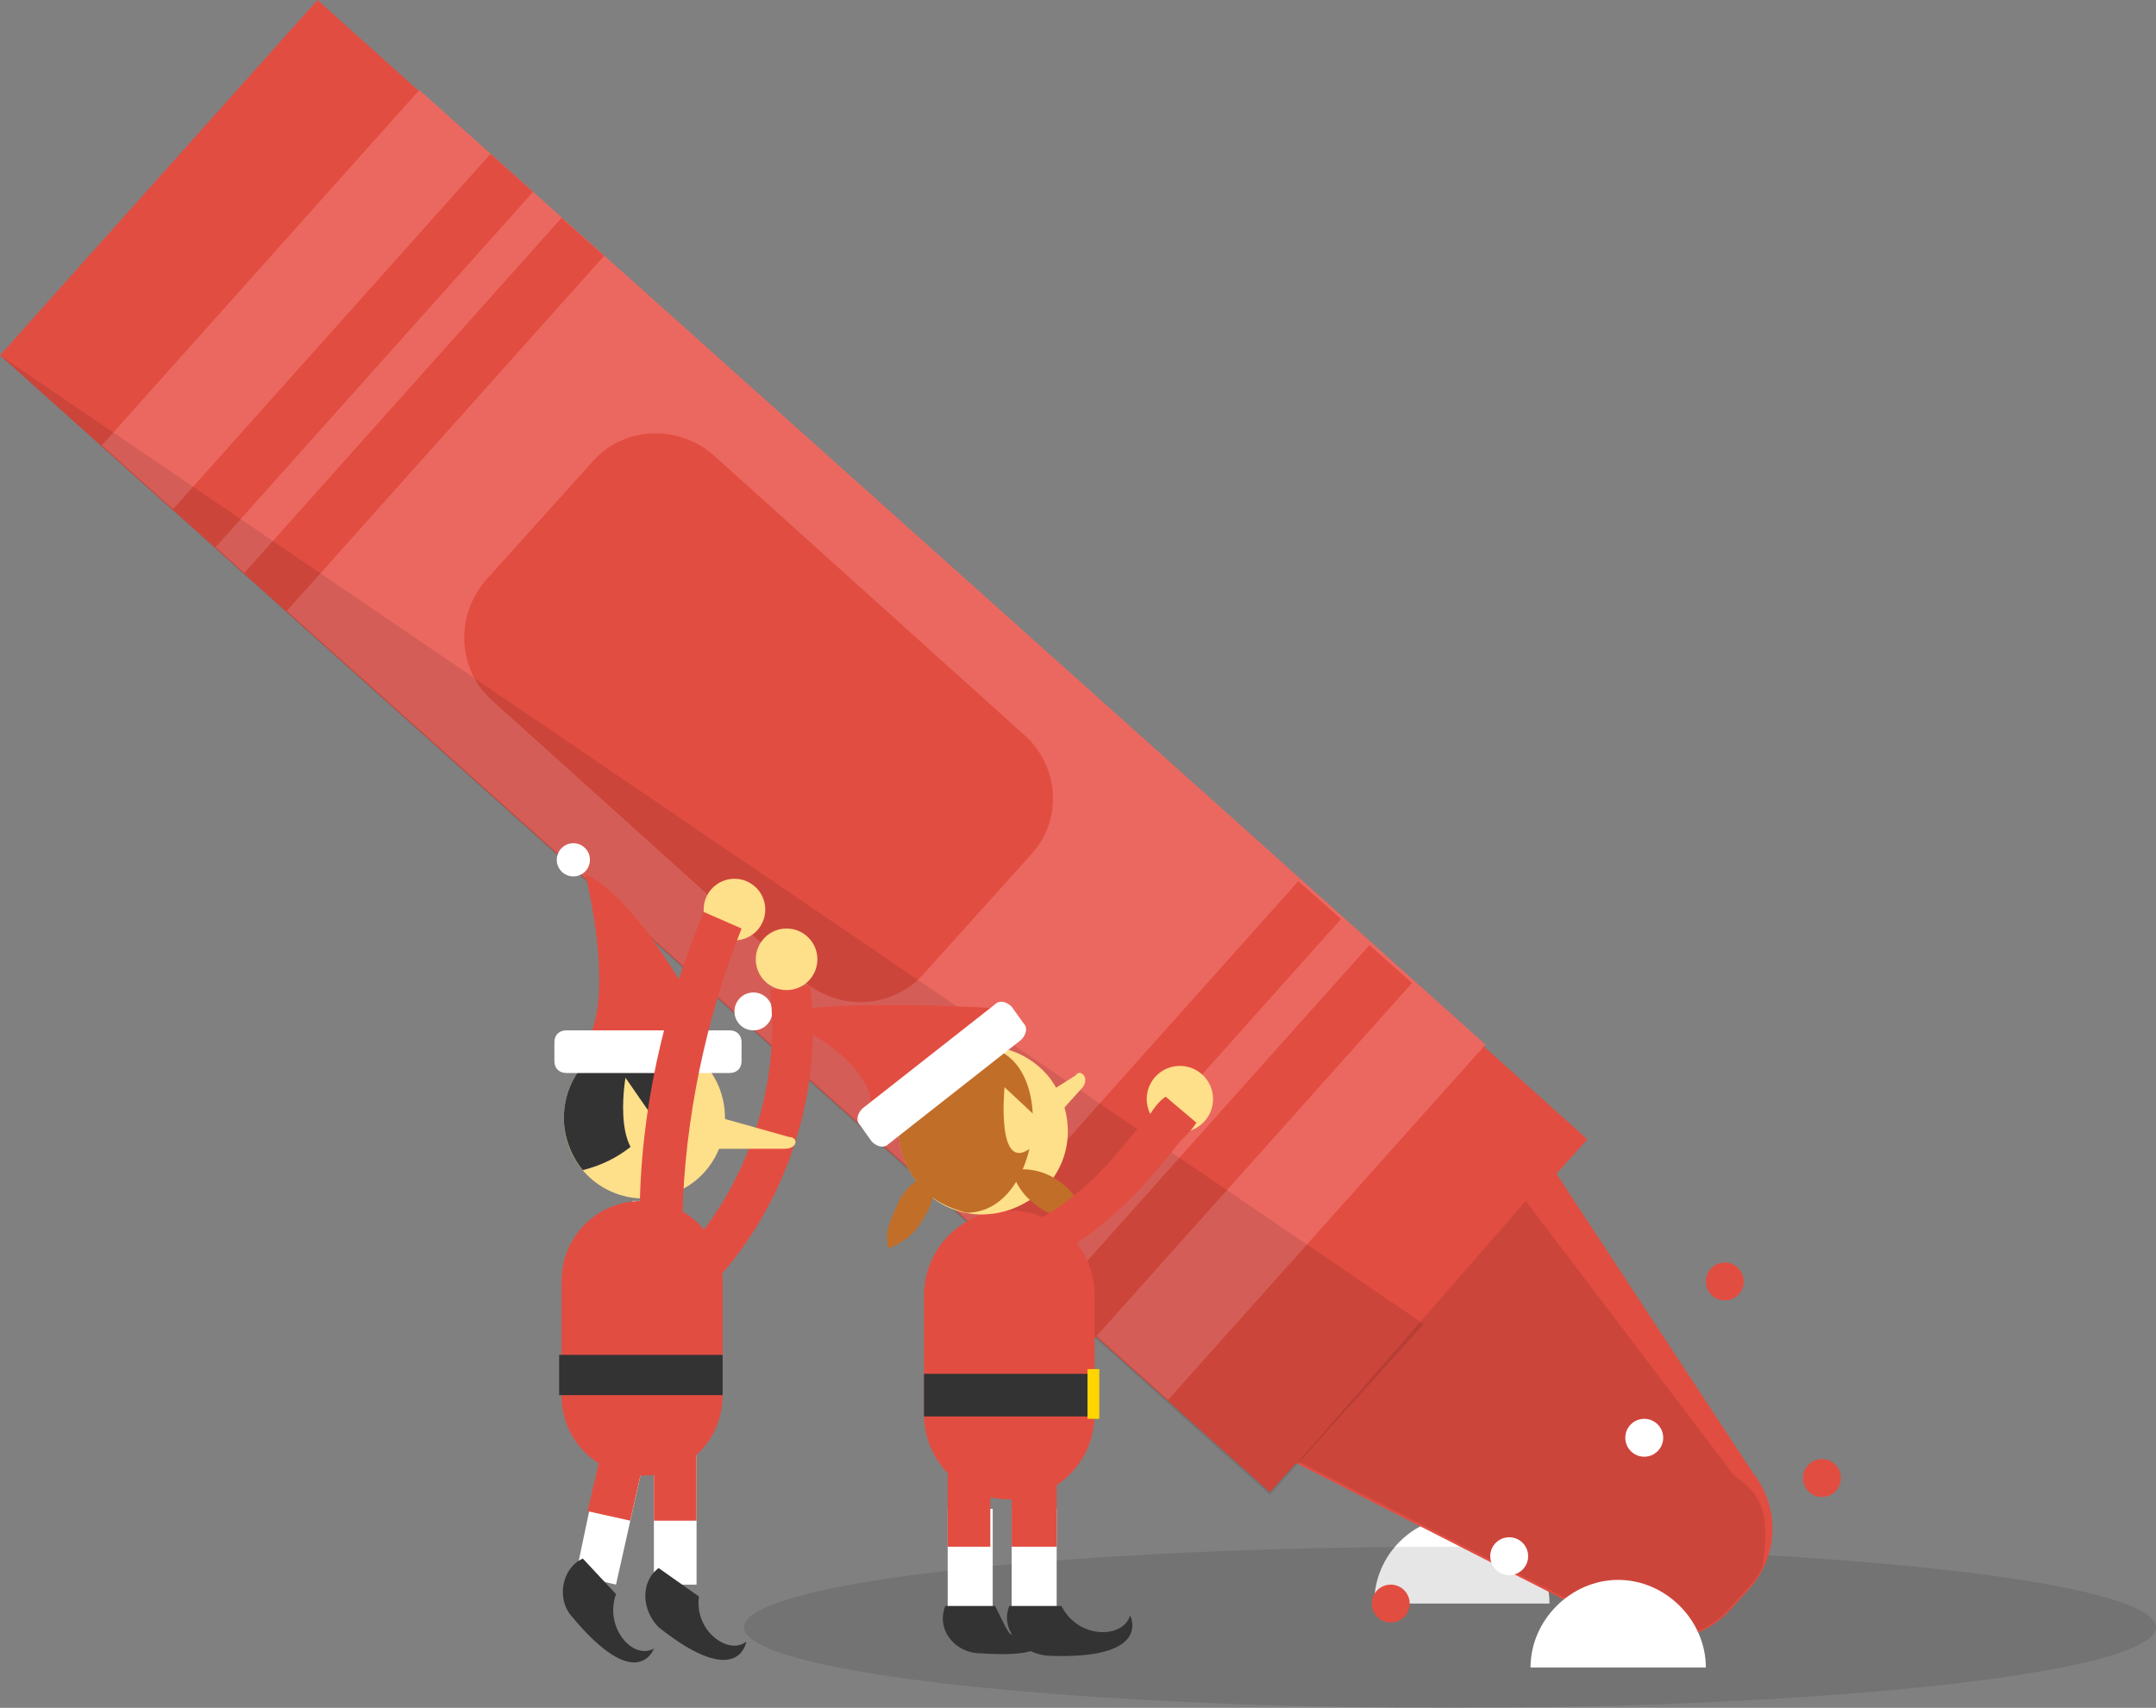 <svg id="Layer_1" xmlns="http://www.w3.org/2000/svg" viewBox="-260 360.9 91 72.1"><rect x="-260" y="360.9" width="91" height="72.1" fill="#808080" stroke="none"/><style>.st0{fill:#FFF}.st1{opacity:.1;fill:#010101;enable-background:new}.st2{fill:#e24d41}.st3{fill:#eb6860}.st4{fill:#fedf8a}.st5{fill:#333}.st6{fill:#fed401}.st7{fill:#c16e29}</style><path class="st0" d="M-194.6 428.6c0-2-1.7-3.7-3.7-3.7s-3.7 1.6-3.7 3.7"/><ellipse class="st1" cx="-198.8" cy="429.6" rx="29.8" ry="3.4"/><path class="st2" d="M-186.1 427.9l-.9 1c-1.2 1.3-3.2 1.6-4.7.7l-14.7-7.5 11.4-12.7 9 13.7c1.1 1.4 1.1 3.4-.1 4.8z"/><path class="st2" d="M-260 375.9l13.4-15L-193 409l-13.4 14.9-53.6-48z"/><path class="st3" d="M-255.7 379.7l13.4-15 45 40.3-13.4 15-45-40.3z"/><path class="st2" d="M-249.7 385.1l13.4-15 1.8 1.6-13.4 15-1.8-1.6zm-3-2.7l13.4-15 1.8 1.6-13.4 15-1.8-1.6zm37.1 33.4l13.4-15 1.8 1.6-13.4 15-1.8-1.6zm-3-2.7l13.4-15 1.8 1.6-13.4 15-1.8-1.6zm2.1-16.1l-4.5 5c-1.3 1.5-3.6 1.6-5.1.3l-13.1-11.8c-1.5-1.3-1.6-3.6-.3-5.1l4.5-5c1.3-1.5 3.6-1.6 5.1-.3l13.1 11.8c1.5 1.3 1.7 3.6.3 5.1z"/><path class="st1" d="M-260 375.9l60.1 40.9-6.5 7.2-53.6-48.1z"/><path class="st1" d="M-195.6 411.6l-9.6 11 13.5 6.9c1.5.9 3.5.7 4.7-.7l.9-1c.2-.2.4-.5.5-.8.3-2.2 0-3-1.2-3.8l-8.8-11.6z"/><circle class="st4" cx="-217.3" cy="408.6" r="1.4"/><path class="st2" d="M-213.8 420.6c0 2-1.6 3.6-3.6 3.6s-3.6-1.6-3.6-3.6v-5c0-2 1.6-3.6 3.6-3.6s3.6 1.6 3.6 3.6v5z"/><path class="st0" d="M-215.4 424.6v4.4h-1.9v-4.4"/><path class="st2" d="M-216.8 422.2c1.2 0 1.4.6 1.4 1.3v2.7h-1.9v-3l.5-1z"/><path class="st5" d="M-217.4 428.7h2.2c.7 1.4 2.6 1.4 2.9.4 0 0 1 1.9-3.5 1.7-1.1-.1-2-1.1-1.6-2.1z"/><path class="st0" d="M-218.1 424.6v4.4h-1.9v-4.4"/><path class="st2" d="M-219.6 422.2c1.2 0 1.4.6 1.4 1.3v2.7h-1.8v-3l.4-1z"/><path class="st5" d="M-220.1 428.7h2.1c.7 1.4.7 1.6 1 .5 0 0 2.9 1.8-1.6 1.5-1.1 0-1.9-1-1.5-2zm-.9-9.8h7.2v1.8h-7.2v-1.8z"/><path class="st6" d="M-214.1 418.7h.5v2.1h-.5v-2.1z"/><circle class="st4" cx="-210.2" cy="407.3" r="1.4"/><path class="st4" d="M-217.6 408.2l3-1.9c.2-.3.6.1.3.5l-2.7 3-.6-1.6z"/><path class="st2" d="M-217.4 403.5s-7.1-.5-10 .2c0 0 4.3 1.7 4.2 4.1l5.8-4.3z"/><path class="st4" d="M-215.7 406.4c1.2 1.6 1 3.8-.6 5-1.6 1.2-3.8 1-5-.6-1.2-1.6-1-3.8.6-5 1.6-1.2 3.8-.9 5 .6z"/><path class="st7" d="M-219.1 405.1c-.6.1-1.1.3-1.6.7-1.6 1.2-1.8 3.5-.6 5 .5.7 1.3 1.1 2.1 1.3 3.4 0 4-7.5.1-7z"/><path class="st7" d="M-214.2 412.3c-.6.1-1.3 0-1.9-.4-.6-.4-1-.9-1.2-1.6.6-.1 1.3 0 1.9.4.6.4 1 .9 1.2 1.6zm-8.3 1.3c.6-.2 1.2-.7 1.5-1.3.4-.6.5-1.3.4-1.9-.6.2-1.2.6-1.5 1.3-.3.7-.6 1.2-.4 1.9z"/><path class="st4" d="M-216.1 408.2l-1.5-1.4s-.4 4 1.3 2.4l.2-1z"/><path class="st0" d="M-216.8 404.1c.2.2.1.5-.1.7l-5.6 4.4c-.2.2-.5.1-.7-.1l-.5-.7c-.2-.2-.1-.5.1-.7l5.6-4.4c.2-.2.5-.1.7.1l.5.7z"/><circle class="st0" cx="-228.2" cy="403.6" r=".8"/><g><path class="st2" d="M-217.5 414.6l-.3-1.7c1.3-.2 2.5-.9 3.8-2.1.9-.8 1.6-1.8 2.5-2.8.2-.3.4-.6.7-.8l1.3 1.1c-.2.3-.4.5-.7.8-.8 1-1.6 2-2.6 2.9-1.5 1.4-3.1 2.3-4.7 2.6z"/></g><g><path class="st0" d="M-232.7 422l-1.3 5.8-1.7-.4 1.2-5.7"/><path class="st2" d="M-230.4 415.6l-1.2-1.3c3-2.9 4.6-7.4 4.1-11.6l1.7-.2c.6 4.8-1.2 9.8-4.6 13.1z"/><path class="st0" d="M-230.6 421.9v5.9h-1.8v-5.9"/><path class="st6" d="M-233.9 417.9h1.8v2h-1.8v-2z"/><path class="st0" d="M-233.3 411.6h.7v9.3h-.7v-9.3z"/><circle class="st5" cx="-234.3" cy="407.7" r=".6"/><circle class="st5" cx="-231.5" cy="407.7" r=".6"/><circle class="st4" cx="-229" cy="399.3" r="1.3"/><circle class="st4" cx="-226.8" cy="401.4" r="1.3"/><path class="st2" d="M-229.9 404.9s-2.8-5.9-5.4-7.1c0 0 1.4 5.5-.1 7.3l5.5-.2z"/><path class="st4" d="M-229.4 408.1c0 1.9-1.5 3.4-3.4 3.4s-3.4-1.5-3.4-3.4 1.5-3.4 3.4-3.4 3.4 1.5 3.4 3.4z"/><path class="st5" d="M-231.2 405.1c-.5-.3-1-.4-1.6-.4-1.9 0-3.4 1.5-3.4 3.4 0 .8.3 1.6.8 2.2 3.2-.8 4-3.8 4.2-5.2z"/><path class="st4" d="M-231.8 409l-1.8-2.6s-.7 4 1.6 3.5l.2-.9zm1.9-1l3.2.9c.4 0 .4.5-.2.5h-3.9l.9-1.4z"/><path class="st0" d="M-236.6 405.7c0 .3.2.5.5.5h6.9c.3 0 .5-.2.5-.5v-.8c0-.3-.2-.5-.5-.5h-6.9c-.3 0-.5.2-.5.5v.8z"/><path class="st2" d="M-229.5 419.8c0 1.9-1.5 3.4-3.4 3.4s-3.4-1.5-3.4-3.4V415c0-1.9 1.5-3.4 3.4-3.4s3.4 1.5 3.4 3.4v4.8z"/><path class="st2" d="M-230.6 421.9v3.2h-1.8v-3.2"/><path class="st5" d="M-232.2 427.1l1.7 1.2c-.2 1.5 1.3 2.5 2 1.9 0 0-.3 2.1-3.7-.6-.7-.7-.8-1.9 0-2.5z"/><path class="st2" d="M-232.7 422l-.7 3.1-1.8-.4.7-3"/><path class="st5" d="M-235.4 426.7l1.4 1.5c-.5 1.4.7 2.8 1.6 2.3 0 0-.7 2-3.5-1.4-.6-.7-.4-2 .5-2.4zm-1-8.6h6.9v1.7h-6.9v-1.7z"/><circle class="st0" cx="-235.8" cy="397.2" r=".7"/></g><g><path class="st2" d="M-231.2 412.3h-1.8c0-4.4 1-8.8 2.7-12.9l1.6.7c-1.5 3.8-2.4 8-2.5 12.2z"/></g><path class="st0" d="M-188 431.3c0-2-1.7-3.7-3.7-3.7s-3.7 1.7-3.7 3.7"/><circle class="st2" cx="-183.1" cy="423.3" r=".8"/><circle class="st2" cx="-201.3" cy="428.6" r=".8"/><circle class="st0" cx="-196.3" cy="426.6" r=".8"/><circle class="st0" cx="-190.6" cy="421.6" r=".8"/><circle class="st2" cx="-187.2" cy="415" r=".8"/></svg>